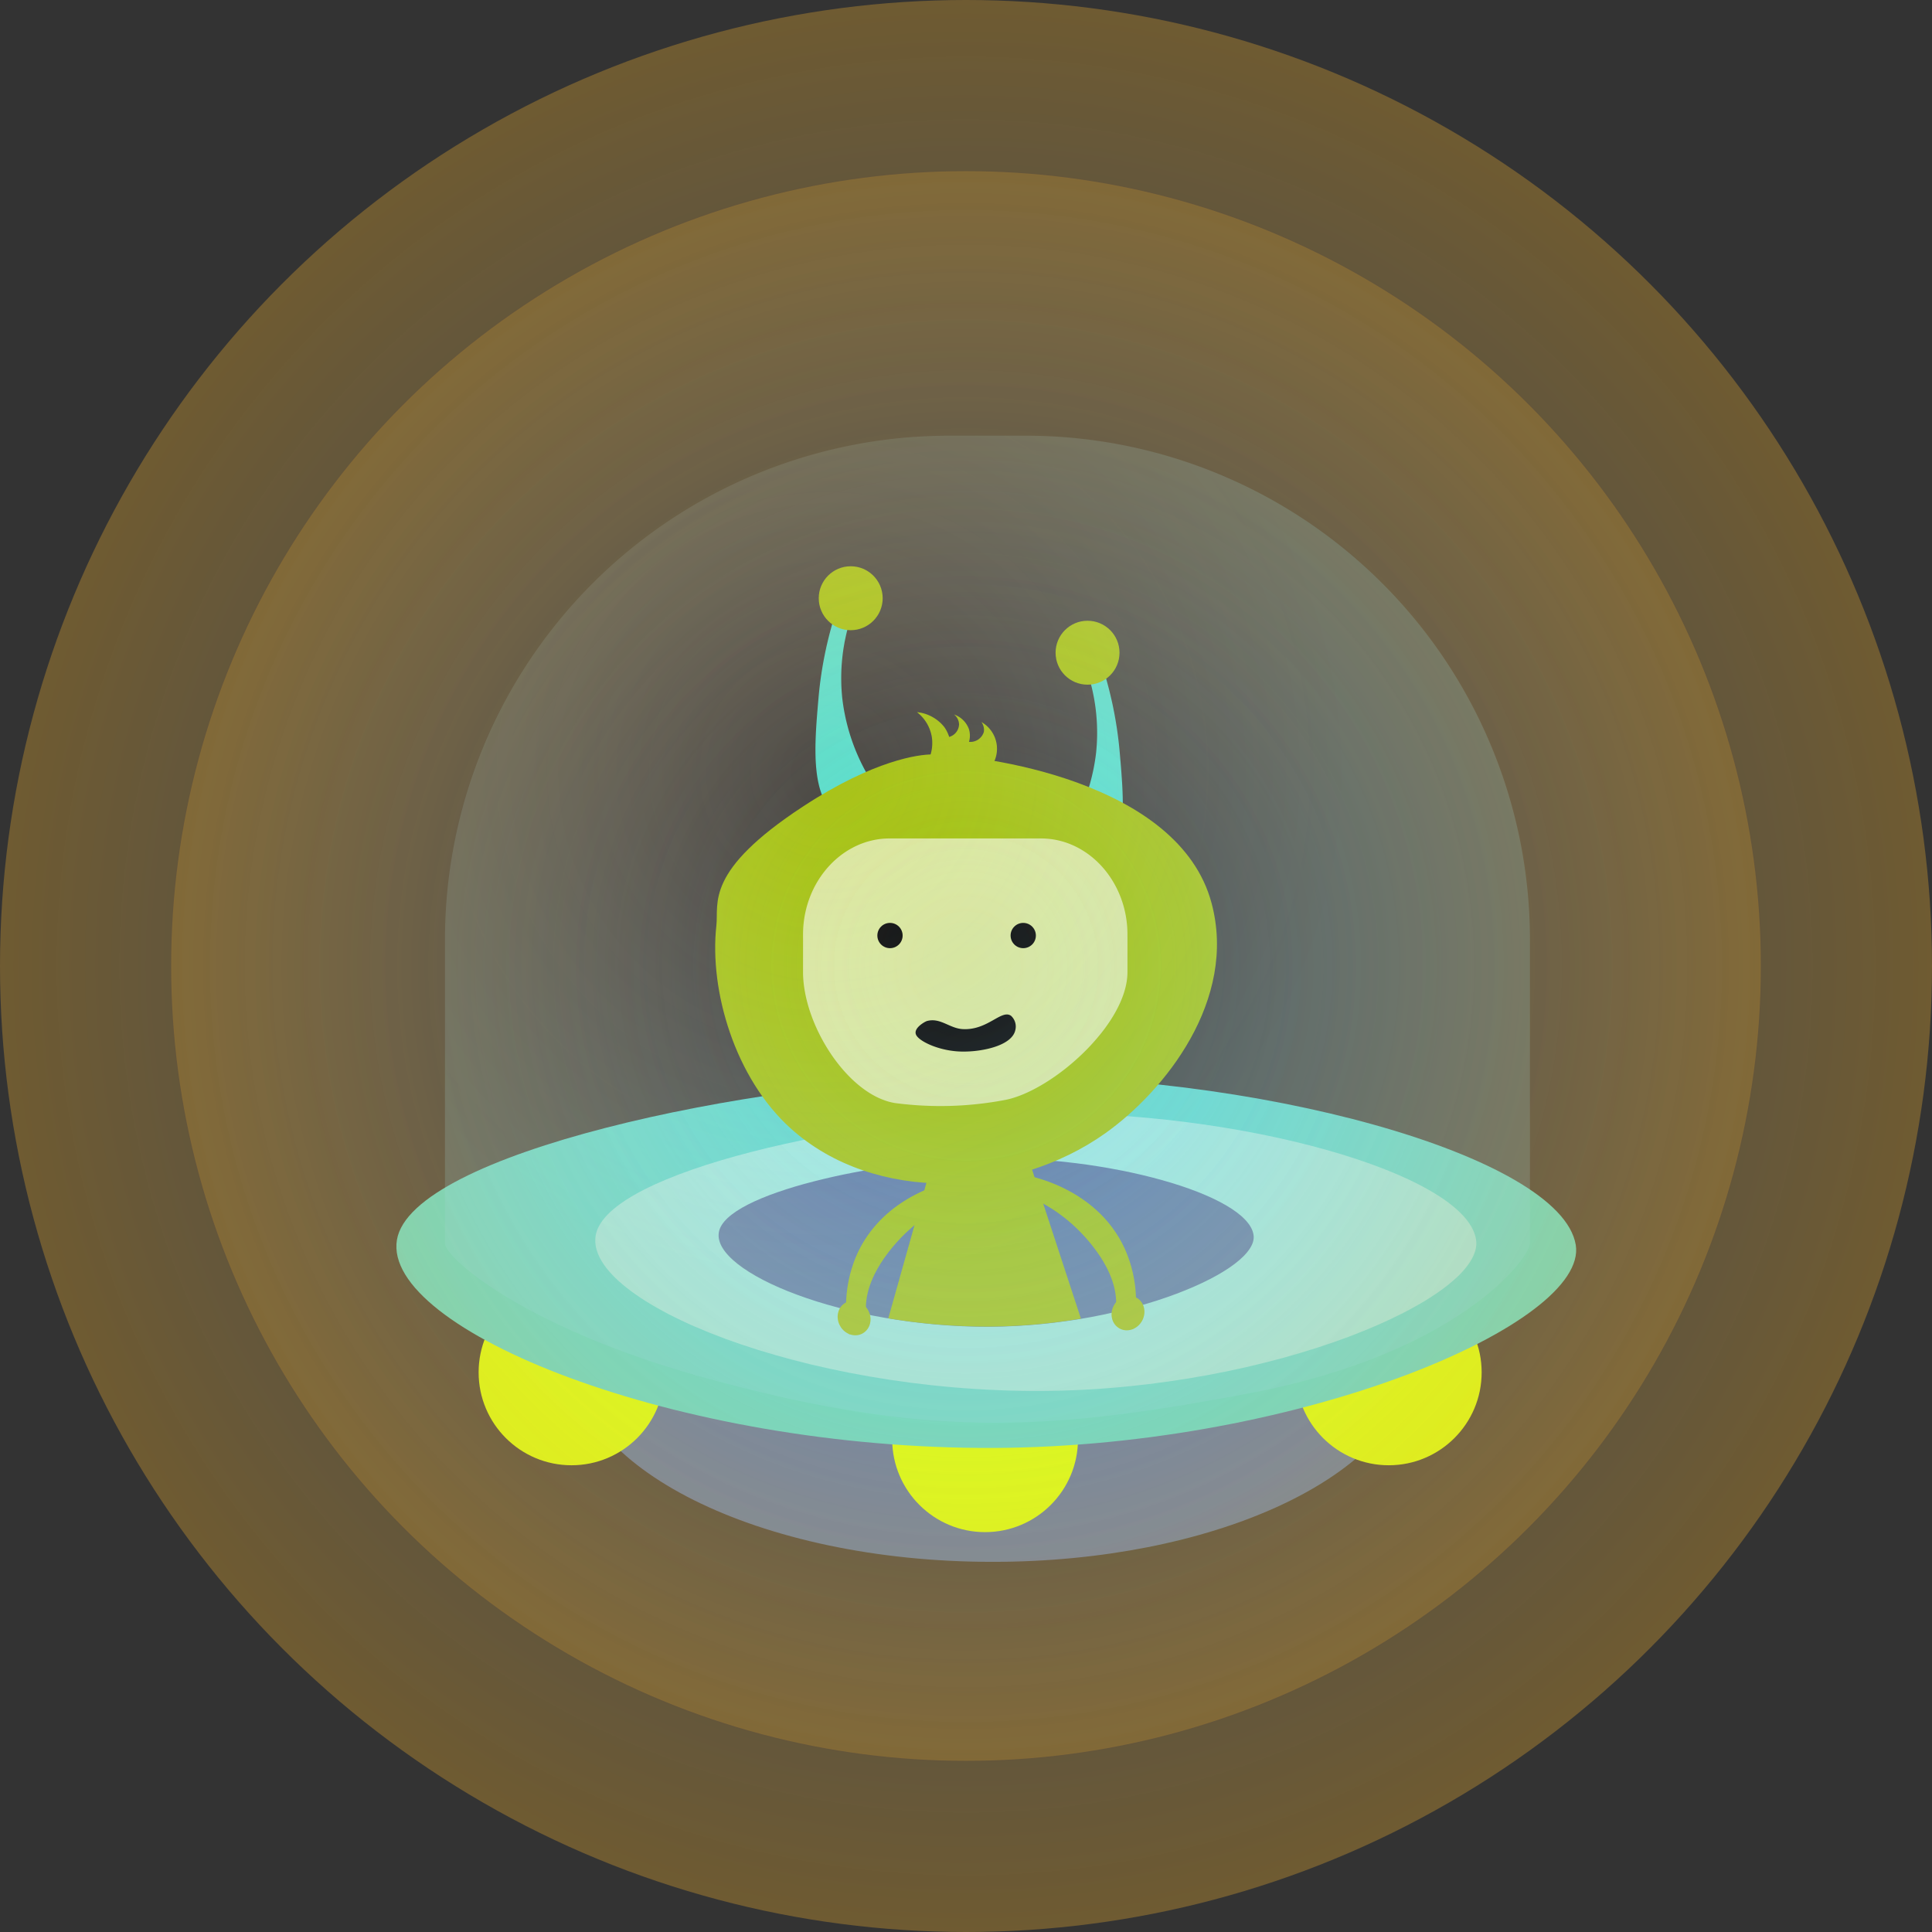 <svg xmlns="http://www.w3.org/2000/svg" xmlns:xlink="http://www.w3.org/1999/xlink" width="308.84" height="308.84" viewBox="0 0 308.84 308.84"><rect x="0" y="0" width="308.84" height="308.84" fill="#333333" stroke="none"/><defs><style>.a{fill:none;}.b{clip-path:url(#a);}.c{fill:#516ea0;}.d{fill:#d1ff00;}.e{fill:#49dbcb;}.f{fill:#51d5cc;}.g{fill:#97e6e0;}.h{fill:#9dbd00;}.i{fill:#d8e599;}.j{fill:url(#b);}.k{fill:url(#c);}.l{fill:url(#d);}</style><clipPath id="a"><rect class="a" width="308.84" height="308.84"/></clipPath><radialGradient id="b" cx="138.594" cy="129.677" r="91.118" gradientTransform="translate(6.095 5.42) scale(0.91 0.91)" gradientUnits="userSpaceOnUse"><stop offset="0" stop-color="#fff" stop-opacity="0"/><stop offset="1" stop-color="#7edbff" stop-opacity="0.2"/></radialGradient><radialGradient id="c" cx="154.42" cy="154.42" r="154.42" gradientUnits="userSpaceOnUse"><stop offset="0" stop-color="#fff" stop-opacity="0"/><stop offset="1" stop-color="#f8b62d" stop-opacity="0.302"/></radialGradient><radialGradient id="d" cx="127.06" cy="127.06" r="127.06" gradientUnits="userSpaceOnUse"><stop offset="0" stop-color="#fff" stop-opacity="0"/><stop offset="1" stop-color="#f8b62d" stop-opacity="0.2"/></radialGradient></defs><g class="b"><path class="c" d="M91.18,215.34v.68c0,18.58,30.21,33.65,67.48,33.65,35,0,63.73-13.26,67.15-30.25-16.06,6.72-40.11-2.73-63.37-2.61C133.32,217,107.46,224.3,91.18,215.34Z"/><circle class="d" cx="14.85" cy="14.85" r="14.85" transform="translate(142.62 215.22)"/><circle class="d" cx="14.85" cy="14.85" r="14.85" transform="translate(207.15 204.53)"/><circle class="d" cx="14.85" cy="14.85" r="14.85" transform="translate(76.51 204.53)"/><path class="e" d="M166,139.31a32.08,32.08,0,0,0,9.22-19,31,31,0,0,0-1.63-13.56h0l2.17-1.63A63.171,63.171,0,0,1,179,120.34c.66,7.61,1.39,15.93-3.26,19C174.81,139.92,171.91,141.46,166,139.31Z"/><path class="e" d="M143.86,130.6a32,32,0,0,1-9.22-19,31,31,0,0,1,1.62-13.56h0l-2.16-1.63a62.69,62.69,0,0,0-3.26,15.19c-.66,7.61-1.39,15.94,3.26,19C135,131.21,137.93,132.75,143.86,130.6Z"/><path class="f" d="M63.45,198.2c2.3-13.8,56-25.29,92.64-26.13,44.26-1,93.42,12.67,95.8,26.92,2.09,12.52-43.59,32.24-93,32.47C107.77,231.69,61.07,212.45,63.45,198.2Z"/><path class="g" d="M95.22,197.51C96.94,187.2,137,178.63,164.4,178c33.06-.75,69.78,9.46,71.55,20.11,1.56,9.34-32.55,24.07-69.48,24.24C128.32,222.52,93.44,208.16,95.22,197.51Z"/><path class="c" d="M114.91,197c1-6.27,25.4-11.48,42-11.86,20.08-.46,42.39,5.75,43.47,12.22,1,5.68-19.78,14.63-42.22,14.73C135,212.16,113.83,203.43,114.91,197Z"/><path class="h" d="M128.37,128.92c-15.76,10.33-13.46,15.44-13.85,19-1.17,10.49,3,24.47,11.87,32.46,13.45,12.11,35.73,11.11,50.28.79,9.48-6.73,21.17-21.31,17-36.82-5.22-19.53-36.81-23.75-44.73-23.75C147,120.61,139.85,121.4,128.37,128.92Z"/><circle class="h" cx="5.11" cy="5.11" r="5.11" transform="translate(168.74 99.23)"/><circle class="h" cx="5.11" cy="5.11" r="5.11" transform="translate(130.88 90.52)"/><path class="i" d="M160.58,175.85a55.39,55.39,0,0,1-17.57.47c-7.52-1.29-14.64-12.49-14.64-20.93v-6c0-8.45,6.23-15.36,13.84-15.36H166.4c7.61,0,13.83,6.91,13.83,15.36v6C180.23,163.83,168.09,174.47,160.58,175.85Z"/><circle cx="2.02" cy="2.02" r="2.02" transform="translate(161.55 147.53)"/><circle cx="2.02" cy="2.02" r="2.02" transform="translate(140.25 147.53)"/><path d="M162.3,164.69c-.56,2.48-5.29,3.44-8.36,3.41-3.61,0-7-1.6-7.5-2.68s1.47-2.13,1.73-2.2c2.14-.6,3.61,1.18,5.74,1.29,4,.21,6.17-3.21,7.71-2.13a2.33,2.33,0,0,1,.68,2.31Z"/><path class="h" d="M147.77,122.59a6.42,6.42,0,0,0,1.19-4.75,6.31,6.31,0,0,0-2.38-4,6.39,6.39,0,0,1,4.36,2.37,5.58,5.58,0,0,1,.79,1.59,2.15,2.15,0,0,0,1.58-2,2.1,2.1,0,0,0-.79-1.58,3.86,3.86,0,0,1,2.38,2.37,3.57,3.57,0,0,1,0,2,2.26,2.26,0,0,0,2.37-1.58,2.1,2.1,0,0,0-.39-1.59,4.91,4.91,0,0,1,1.58,7.13Z"/><path class="h" d="M142,210.74a97,97,0,0,0,16.2,1.32,91.56,91.56,0,0,0,14.59-1.27l-9.18-28-13.86.4Z"/><path class="h" d="M163.6,187.79c1,.17,11.63,2.07,16.14,11.69a20.66,20.66,0,0,1,1.38,13c-.59,0-2.33-2-2.92-2.08.18-1.12,1.31-5.3-3.92-11.69-4.92-6-10.68-7.87-11.87-8C162.8,189.76,163.2,188.77,163.6,187.79Z"/><ellipse class="h" cx="2.81" cy="2.57" rx="2.81" ry="2.57" transform="matrix(0.486, -0.874, 0.874, 0.486, 176.705, 211.109)"/><path class="h" d="M153.25,188.58c-1,.17-11.63,2.07-16.15,11.7a20.68,20.68,0,0,0-1.37,13c.59,0,2.33-2.05,2.92-2.07-.19-1.12-1.31-5.31,3.91-11.7,4.93-6,10.68-7.87,11.88-8Z"/><ellipse class="h" cx="2.57" cy="2.81" rx="2.57" ry="2.81" transform="matrix(0.874, -0.486, 0.486, 0.874, 132.92, 209.491)"/><path class="j" d="M199.43,222.78c-31.15,5.83-50.84,7.43-87.12-2.64-28.51-7.92-41.18-19.06-41.18-21.41V150a80.58,80.58,0,0,1,80.35-80.35h12.74A80.58,80.58,0,0,1,244.57,150v48.71C244.57,201.08,233.22,216.44,199.43,222.78Z"/><circle class="k" cx="154.42" cy="154.42" r="154.42"/><circle class="l" cx="127.06" cy="127.06" r="127.06" transform="translate(27.36 27.36)"/></g></svg>